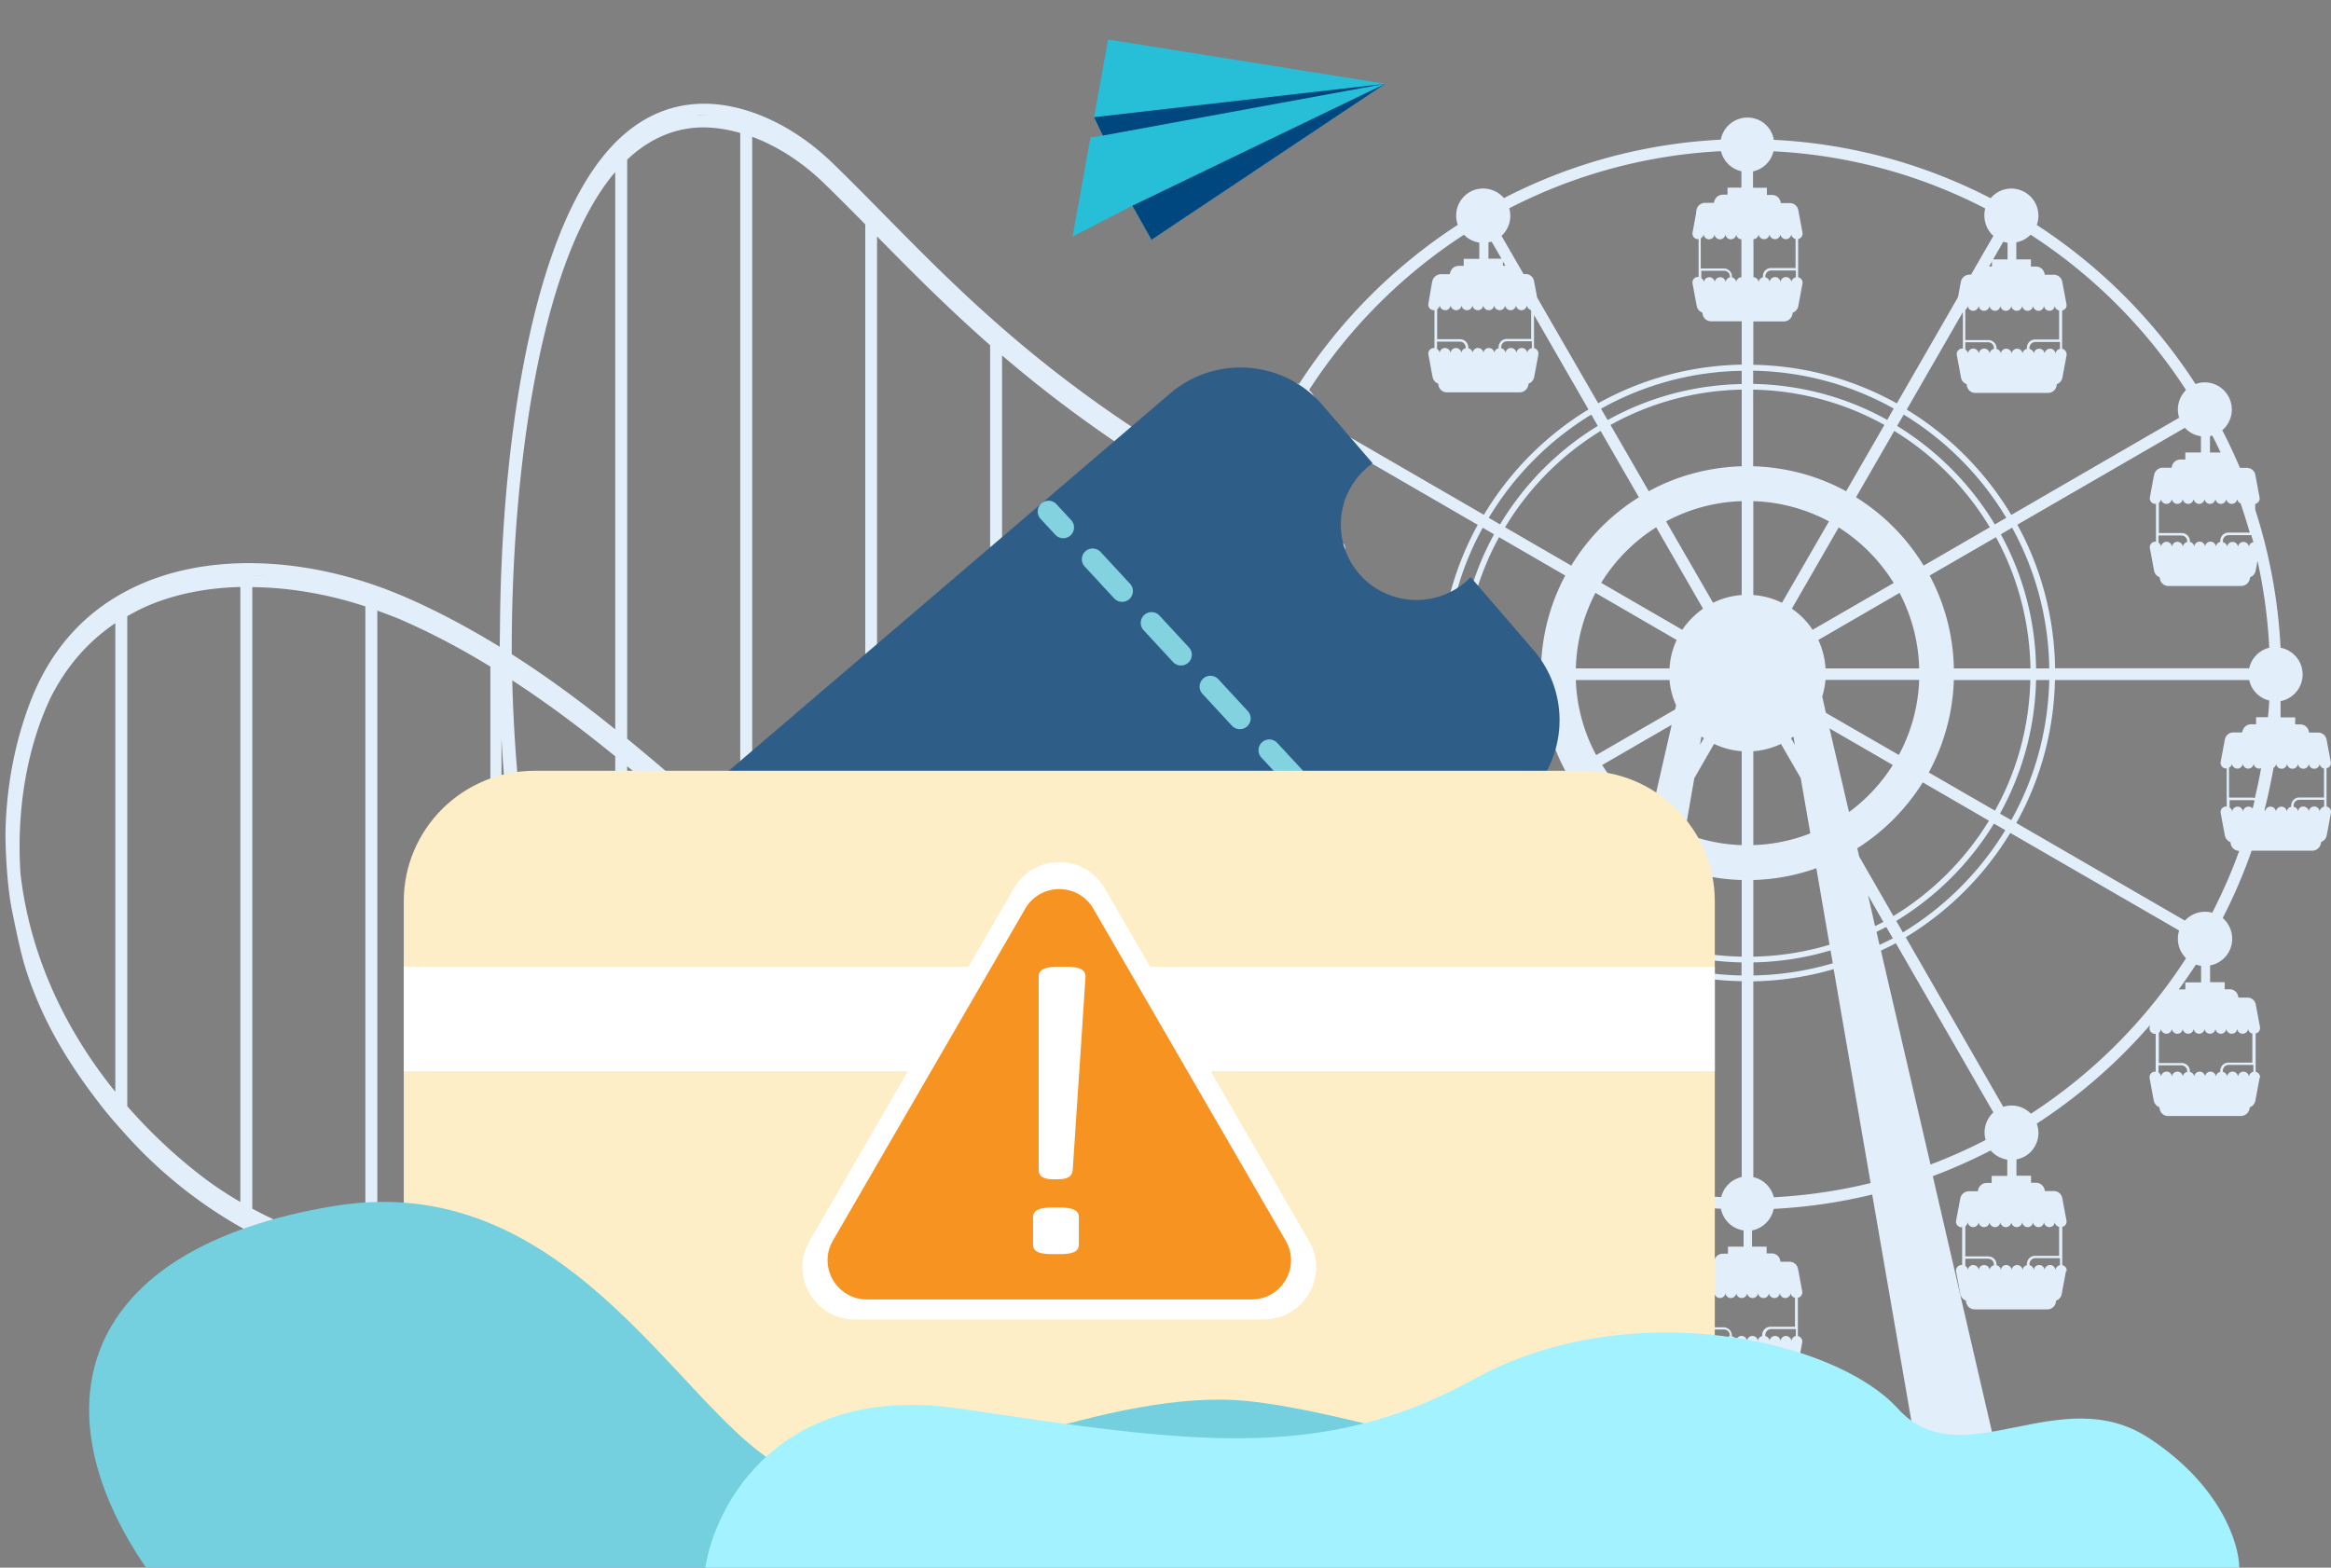 <svg width="223" height="150" viewBox="0 0 223 150" fill="none" xmlns="http://www.w3.org/2000/svg">
    <rect x="0" y="0" width="223" height="150" fill="#808080" stroke="none"/>
    <path d="M222.986 73.008c0-.013 0-.027-.013-.041h.013l-.342-1.854-.069-.344a.815.815 0 0 0-.822-.673h-.85l-.027-.11a.815.815 0 0 0-.822-.673h-.48v-.673h-1.398v-1.552a2.606 2.606 0 0 0 2.111-2.555 2.606 2.606 0 0 0-2.111-2.555 51.422 51.422 0 0 0-2.425-13.214v-.55a.53.53 0 0 0 .425-.522c0-.013 0-.027-.014-.04h.014l-.411-2.199a.823.823 0 0 0-.809-.687h-.671a50.444 50.444 0 0 0-1.686-3.598 2.603 2.603 0 0 0 .562-3.283 2.575 2.575 0 0 0-3.124-1.14 51.464 51.464 0 0 0-15.184-15.22 2.597 2.597 0 0 0-1.137-3.132 2.574 2.574 0 0 0-3.275.577 50.555 50.555 0 0 0-20.747-5.59 2.53 2.53 0 0 0-2.521-2.13 2.591 2.591 0 0 0-2.549 2.115 50.615 50.615 0 0 0-20.747 5.591c-.795-.934-2.179-1.209-3.275-.577a2.592 2.592 0 0 0-1.137 3.132 51.464 51.464 0 0 0-15.184 15.22c-1.164-.412-2.494.041-3.124 1.14a2.62 2.62 0 0 0 .562 3.283 54.344 54.344 0 0 0-1.686 3.612h-.657a.85.85 0 0 0-.823.687l-.411 2.198h.014c0 .014-.014.028-.014.041 0 .303.247.536.535.536.013 0 .041-.014.055-.014v.041a51.007 51.007 0 0 0-2.59 13.71 2.619 2.619 0 0 0-2.111 2.554c0 1.264.905 2.322 2.111 2.555.027.495.068.99.109 1.47v.082h-1.493V69.3h-.48a.85.85 0 0 0-.822.672l-.028.11h-.822a.85.85 0 0 0-.822.674l-.069.343-.342 1.868h.014c-.014.014-.014.028-.014.041 0 .302.247.536.534.536.014 0 .041-.014.055-.014v3.654c-.014 0-.041-.014-.055-.014a.548.548 0 0 0-.534.55c0 .014.014.027.014.041h-.014l.342 1.854.069.344c.055.288.26.535.534.632l.028.165a.81.81 0 0 0 .808.673h5.797a50.608 50.608 0 0 0 2.768 6.442 2.603 2.603 0 0 0-.562 3.283 2.57 2.57 0 0 0 1.864 1.264v1.593h-1.494v.673h-.48a.848.848 0 0 0-.822.687l-.027.11h-.822a.851.851 0 0 0-.823.673l-.411 2.198h.014c0 .013-.014.027-.014.04 0 .303.247.537.535.537.013 0 .041-.014.055-.014v3.64c-.014 0-.042-.014-.055-.014a.536.536 0 0 0-.535.536c0 .014.014.027.014.041h-.014l.411 2.198a.863.863 0 0 0 .535.632l.027.165a.815.815 0 0 0 .822.673h6.962a.85.85 0 0 0 .822-.673l.027-.165a.817.817 0 0 0 .535-.632l.411-2.198h-.014c0-.014.014-.027.014-.041a.544.544 0 0 0-.425-.522v-3.668a.53.53 0 0 0 .425-.522c0-.013-.014-.027-.014-.04h.014l-.055-.276a51.577 51.577 0 0 0 10.839 9.437c-.411 1.168.041 2.5 1.138 3.132.287.165.603.275.918.316v1.539h-1.494v.673h-.479a.85.85 0 0 0-.823.686l-.027.11h-.85a.85.85 0 0 0-.822.673l-.068.344-.343 1.854h.014c0 .014-.014.028-.014.041 0 .303.247.536.534.536.014 0 .042-.014.055-.014v3.64c-.013 0-.041-.013-.055-.013a.535.535 0 0 0-.534.535c0 .014.014.028.014.042h-.014l.343 1.854.068.343a.838.838 0 0 0 .535.632l.027.165a.827.827 0 0 0 .822.673h6.948a.85.85 0 0 0 .822-.673l.027-.165a.816.816 0 0 0 .535-.632l.068-.343.343-1.854h-.014c0-.014.014-.028.014-.042a.544.544 0 0 0-.425-.522v-3.667a.53.53 0 0 0 .425-.522c0-.014-.014-.028-.014-.041h.014l-.343-1.855-.068-.343a.812.812 0 0 0-.809-.673h-.849l-.014-.055a.824.824 0 0 0-.808-.687h-.48v-.673h-1.398v-1.566a2.57 2.57 0 0 0 1.494-.865 49.965 49.965 0 0 0 6.139 2.678L142.658 145h7.221l.178-1.003h.028l.246-1.634 4.865-28.077a50.972 50.972 0 0 0 9.442 1.373 2.595 2.595 0 0 0 2.165 2.075v1.552h-1.494v.673h-.493a.847.847 0 0 0-.822.687l-.028.109h-.849a.85.85 0 0 0-.823.687l-.411 2.198h.014c0 .014-.014.028-.014.041 0 .303.247.536.548.536.014 0 .042-.014.055-.014v3.64c-.013 0-.041-.013-.055-.013a.548.548 0 0 0-.548.535c0 .014.014.028.014.042h-.014l.411 2.197a.861.861 0 0 0 .535.632l.027.165a.838.838 0 0 0 .822.687h6.962c.397 0 .74-.289.808-.687l.028-.165a.815.815 0 0 0 .534-.632l.069-.343.342-1.854h-.014c0-.014.014-.028.014-.042a.53.53 0 0 0-.425-.522v-3.667a.53.53 0 0 0 .425-.522c0-.014 0-.028-.014-.041h.014l-.342-1.855-.069-.343a.827.827 0 0 0-.822-.687h-.85l-.027-.11a.827.827 0 0 0-.822-.687h-.48v-.645h-1.398v-1.552a2.624 2.624 0 0 0 2.069-2.061 50.824 50.824 0 0 0 9.428-1.374l5.139 29.698H192.181l-7.276-31.456a52.352 52.352 0 0 0 5.536-2.459c.411.481.987.783 1.59.88v1.552h-1.494v.673h-.48a.848.848 0 0 0-.822.687l-.027.11h-.85a.85.85 0 0 0-.822.673l-.411 2.197h.013c0 .014-.013.028-.013.042 0 .302.246.535.534.535.014 0 .041-.013.055-.013v3.64c-.014 0-.041-.014-.055-.014a.536.536 0 0 0-.534.536c0 .013 0 .027.013.041h-.013l.411 2.198c.055.288.26.522.534.632l.028.164a.827.827 0 0 0 .822.673h6.947c.398 0 .74-.288.809-.673l.027-.164a.819.819 0 0 0 .535-.632l.411-2.198h.055c0-.014.013-.028.013-.041a.53.53 0 0 0-.424-.522v-3.668a.505.505 0 0 0 .411-.508c0-.014 0-.028-.014-.041h.014l-.411-2.198a.815.815 0 0 0-.823-.673h-.849l-.014-.11a.838.838 0 0 0-.822-.687h-.48v-.673h-1.397v-1.566c.274-.055.548-.137.808-.288a2.587 2.587 0 0 0 1.137-3.132 51.603 51.603 0 0 0 10.84-9.437l-.055.275h.014c0 .013-.014.027-.014.04 0 .303.247.537.534.537.014 0 .041-.014.055-.014v3.64c-.014 0-.041-.014-.055-.014a.536.536 0 0 0-.534.536c0 .014.014.027.014.041h-.014l.342 1.855.069.343c.055.288.26.536.534.632l.028.165a.81.81 0 0 0 .808.673h6.962a.85.85 0 0 0 .822-.673l.027-.165a.817.817 0 0 0 .535-.632l.411-2.198h.027c0-.014.014-.027.014-.041a.544.544 0 0 0-.425-.522v-3.668a.53.53 0 0 0 .425-.522c0-.013-.014-.027-.014-.04h.014l-.411-2.199a.811.811 0 0 0-.809-.673h-.849l-.028-.11a.822.822 0 0 0-.808-.686h-.48v-.673h-1.398v-1.608a2.594 2.594 0 0 0 1.768-1.25 2.623 2.623 0 0 0-.562-3.283 50.601 50.601 0 0 0 2.768-6.442h5.797a.85.85 0 0 0 .822-.673l.027-.165a.815.815 0 0 0 .535-.632l.068-.343.343-1.854h-.014c0-.014.014-.028.014-.042a.53.53 0 0 0-.425-.522v-3.667a.493.493 0 0 0 .411-.495zm-85.275 43.943c.041.261.246.467.52.467s.48-.206.521-.467c.041.261.26.467.521.467a.522.522 0 0 0 .521-.467c.041.261.246.467.52.467a.522.522 0 0 0 .521-.467.532.532 0 0 0 .521.467.52.52 0 0 0 .52-.467c.042.261.247.467.521.467a.522.522 0 0 0 .521-.467.532.532 0 0 0 .521.467.52.52 0 0 0 .52-.467.532.532 0 0 0 .521.467.522.522 0 0 0 .521-.467c.041.261.246.467.521.467a.52.52 0 0 0 .52-.467.51.51 0 0 0 .411.439v2.789c-.027 0-.068-.014-.096-.014h-2.274a.781.781 0 0 0-.781.783v.11a.51.51 0 0 0-.412.439c-.041-.261-.246-.467-.52-.467a.522.522 0 0 0-.521.467.532.532 0 0 0-.521-.467.52.52 0 0 0-.52.467.541.541 0 0 0-.412-.453v-.069a.782.782 0 0 0-.781-.783h-2.192v-2.871a.472.472 0 0 0 .288-.37zm8.4 4.56a.532.532 0 0 0-.521-.467.522.522 0 0 0-.521.467c-.041-.261-.246-.467-.52-.467a.522.522 0 0 0-.521.467.512.512 0 0 0-.411-.44v-.109c0-.303.246-.564.562-.564h2.274c.028 0 .069.014.096.014v.646c-.246.055-.411.233-.438.453zm-8.647-1.071h2.192c.316 0 .562.247.562.563v.068a.512.512 0 0 0-.411.44.542.542 0 0 0-.52-.467c-.275 0-.48.206-.521.467a.543.543 0 0 0-.521-.467.522.522 0 0 0-.521.467.508.508 0 0 0-.246-.371v-.7h-.014zm25.516 3.296c.041.261.246.467.52.467a.522.522 0 0 0 .521-.467.532.532 0 0 0 .521.467.52.52 0 0 0 .52-.467c.042.261.247.467.521.467a.522.522 0 0 0 .521-.467.532.532 0 0 0 .521.467.52.52 0 0 0 .52-.467.532.532 0 0 0 .521.467.522.522 0 0 0 .521-.467c.041.261.246.467.521.467a.52.52 0 0 0 .52-.467.532.532 0 0 0 .521.467.522.522 0 0 0 .521-.467c.041.261.246.467.52.467a.522.522 0 0 0 .521-.467.51.51 0 0 0 .411.44v2.788c-.027 0-.068-.013-.096-.013h-2.261a.782.782 0 0 0-.781.783v.109a.525.525 0 0 0-.411.454.532.532 0 0 0-.521-.467.52.52 0 0 0-.52.467.532.532 0 0 0-.521-.467.522.522 0 0 0-.521.467.51.51 0 0 0-.411-.44v-.069a.782.782 0 0 0-.781-.783h-2.193v-2.87a.586.586 0 0 0 .275-.399zm8.4 4.561a.543.543 0 0 0-.521-.467c-.26 0-.48.206-.521.467-.041-.261-.246-.467-.521-.467a.52.52 0 0 0-.52.467.543.543 0 0 0-.411-.454v-.109c0-.316.26-.564.561-.564h2.262c.027 0 .068.014.095.014v.646a.568.568 0 0 0-.424.467zm-8.647-1.085h2.192c.316 0 .562.247.562.563v.068a.527.527 0 0 0-.411.454.532.532 0 0 0-.521-.467.52.52 0 0 0-.52.467.532.532 0 0 0-.521-.467.522.522 0 0 0-.521.467.506.506 0 0 0-.246-.371v-.714h-.014zm25.515-10.261c.042.261.247.467.521.467a.523.523 0 0 0 .521-.481.534.534 0 0 0 .521.481.52.52 0 0 0 .52-.467.543.543 0 0 0 .521.467.522.522 0 0 0 .521-.467c.041.261.246.467.52.467a.52.52 0 0 0 .521-.467.532.532 0 0 0 .521.467.522.522 0 0 0 .521-.467c.041.261.246.467.52.467a.522.522 0 0 0 .521-.467.532.532 0 0 0 .521.467.522.522 0 0 0 .521-.467c.041.261.26.467.52.467.274 0 .48-.206.521-.467a.51.51 0 0 0 .411.439v2.789c-.027 0-.068-.014-.096-.014h-2.206a.781.781 0 0 0-.781.783v.11a.524.524 0 0 0-.411.453.532.532 0 0 0-.521-.467.522.522 0 0 0-.521.467.542.542 0 0 0-.52-.467.522.522 0 0 0-.521.467.512.512 0 0 0-.411-.44v-.068a.782.782 0 0 0-.781-.783h-2.207v-2.871a.688.688 0 0 0 .233-.398zm8.401 4.56c-.042-.261-.247-.467-.521-.467a.522.522 0 0 0-.521.467.532.532 0 0 0-.521-.467.52.52 0 0 0-.52.467.542.542 0 0 0-.411-.453v-.11c0-.302.26-.563.561-.563h2.261c.028 0 .069.013.096.013v.646c-.233.069-.397.247-.424.467zm-8.661-1.071h2.206c.315 0 .562.247.562.563v.068a.525.525 0 0 0-.411.44.532.532 0 0 0-.521-.467.522.522 0 0 0-.52.481.535.535 0 0 0-.521-.481.522.522 0 0 0-.521.467.535.535 0 0 0-.247-.385v-.686h-.027zm21.035-32.35-16.129-9.34c2.275-4.066 3.59-8.736 3.7-13.681h18.581c.206.975.96 1.73 1.919 1.964a32.847 32.847 0 0 1-.123 1.593h-1.138V69.3h-.479a.851.851 0 0 0-.823.672l-.027.11h-.85a.823.823 0 0 0-.808.674l-.411 2.197h.013c0 .014-.013.028-.013.041 0 .303.246.536.534.536.014 0 .041-.014.055-.014v3.668c-.014 0-.041-.014-.055-.014a.536.536 0 0 0-.534.536c0 .014.013.028.013.041h-.013l.411 2.198a.86.86 0 0 0 .534.632l.028.165a.823.823 0 0 0 .808.673c-.726 2.046-1.603 4.01-2.576 5.92a2.602 2.602 0 0 0-2.617.756zm-83.686 0a2.6 2.6 0 0 0-2.631-.741 50.606 50.606 0 0 1-2.577-5.92c.398 0 .74-.289.809-.674l.027-.178a.817.817 0 0 0 .535-.632l.411-2.198h-.014c0-.013.014-.027.014-.041a.544.544 0 0 0-.425-.522v-3.668a.53.53 0 0 0 .425-.522c0-.013 0-.027-.014-.04h.014l-.411-2.198a.815.815 0 0 0-.823-.674h-.849l-.028-.11a.815.815 0 0 0-.822-.673h-.452v-.673h-1.151a29.984 29.984 0 0 1-.123-1.58 2.629 2.629 0 0 0 1.932-1.977h18.581c.11 4.959 1.426 9.615 3.7 13.681l-16.128 9.34zm-2.316-46.332v1.539h-1.11c.26-.55.52-1.085.795-1.621.109.041.205.069.315.082zm-3.097 6.429a.533.533 0 0 0 .329-.426c.041.261.26.467.52.467a.522.522 0 0 0 .521-.467c.041.261.26.467.521.467a.522.522 0 0 0 .521-.467c.041.261.246.467.52.467a.522.522 0 0 0 .521-.467.532.532 0 0 0 .521.467.52.52 0 0 0 .52-.467c.042.261.247.467.521.467a.523.523 0 0 0 .521-.48c.027.26.247.48.521.48a.52.52 0 0 0 .52-.467.532.532 0 0 0 .521.467.522.522 0 0 0 .521-.467.54.54 0 0 0 .411.453v2.789c-.028 0-.069-.014-.096-.014h-2.275a.782.782 0 0 0-.781.783v.11a.51.51 0 0 0-.411.453.532.532 0 0 0-.521-.467c-.274 0-.479.206-.52.467.027-.288-.192-.494-.466-.494a.522.522 0 0 0-.521.467.51.51 0 0 0-.411-.44V51.8a.781.781 0 0 0-.781-.782h-2.124c.26-.962.562-1.91.877-2.83zm7.687 4.12c-.041-.26-.246-.466-.52-.466a.522.522 0 0 0-.521.467.532.532 0 0 0-.521-.467.522.522 0 0 0-.521.467.524.524 0 0 0-.411-.454v-.11c0-.315.247-.563.562-.563h2.275c.027 0 .068.014.096.014v.646c-.247.068-.411.247-.439.467zm-8.633-1.07h2.179c.315 0 .562.246.562.562v.07a.51.51 0 0 0-.411.439.532.532 0 0 0-.521-.467.522.522 0 0 0-.521.467.545.545 0 0 0-.534-.467.522.522 0 0 0-.521.467.532.532 0 0 0-.246-.385v-.618c0-.027.013-.041.013-.069zm-.425 3.392a.817.817 0 0 0 .535.632l.027.165a.815.815 0 0 0 .822.673h6.948a.85.85 0 0 0 .822-.673l.028-.165a.816.816 0 0 0 .534-.632l.411-2.198h-.014c0-.013.014-.027.014-.04a.53.53 0 0 0-.425-.523V48.2a.53.53 0 0 0 .425-.521c0-.014 0-.028-.014-.042h.014l-.411-2.197a.837.837 0 0 0-.822-.687h-.85l-.027-.11a.815.815 0 0 0-.822-.673h-.48v-.673h-1.37V41.73a2.601 2.601 0 0 0 1.439-.797l16.032 9.286a29.283 29.283 0 0 0-3.617 13.736h-18.568a2.572 2.572 0 0 0-1.932-1.964 50.155 50.155 0 0 1 1.123-8.31l.178.947zm18.911-21.937h2.192c.316 0 .562.248.562.563v.07a.51.51 0 0 0-.411.439.542.542 0 0 0-.52-.467c-.275 0-.48.206-.521.467a.543.543 0 0 0-.521-.467.522.522 0 0 0-.521.467.507.507 0 0 0-.246-.371v-.7h-.014zm9.058.632a.51.51 0 0 0-.411.44.532.532 0 0 0-.521-.467.522.522 0 0 0-.521.467c-.041-.261-.246-.467-.52-.467a.522.522 0 0 0-.521.467.51.51 0 0 0-.411-.44v-.11c0-.316.246-.563.562-.563h2.274c.028 0 .069.014.096.014v.66h-.027zm0-.879c-.028 0-.069-.014-.096-.014h-2.275a.782.782 0 0 0-.781.783v.11a.51.51 0 0 0-.411.44.532.532 0 0 0-.521-.467.52.52 0 0 0-.52.467c-.042-.261-.247-.467-.521-.467a.522.522 0 0 0-.521.467.54.54 0 0 0-.411-.454v-.068a.781.781 0 0 0-.781-.783h-2.193v-2.871a.535.535 0 0 0 .247-.371.532.532 0 0 0 .521.467c.274 0 .479-.206.52-.467a.544.544 0 0 0 .521.467.522.522 0 0 0 .521-.467.532.532 0 0 0 .521.467.52.52 0 0 0 .52-.467.532.532 0 0 0 .521.467.522.522 0 0 0 .521-.467.532.532 0 0 0 .521.467.52.52 0 0 0 .52-.467.532.532 0 0 0 .521.467.522.522 0 0 0 .521-.467c.041.261.246.467.52.467a.52.52 0 0 0 .521-.467.532.532 0 0 0 .521.467.522.522 0 0 0 .521-.467.526.526 0 0 0 .342.426l.069.123v2.68h.041zm-4.125-9.258c.096-.014.206-.041.302-.069l.945 1.635h-1.247v-1.566zm1.384 1.91v-.083l.233.412h-.233v-.33zm3.275 3.378-.233-1.236-.068-.343a.811.811 0 0 0-.809-.674h-.192l-2.11-3.653a2.598 2.598 0 0 0 .74-2.638 49.7 49.7 0 0 1 20.254-5.467c.233.962 1 1.717 1.959 1.923v1.566h-1.329V18.627h-.452a.85.85 0 0 0-.822.672l-.028.11h-.849a.851.851 0 0 0-.823.673l-.041.371-.342 1.855h.013c0 .013-.013.027-.013.04 0 .303.246.537.534.537.014 0 .041-.014.055-.014v3.64c-.014 0-.041-.014-.055-.014a.536.536 0 0 0-.534.536c0 .014 0 .027.013.041h-.013l.342 1.855.069.343c.055.302.26.536.534.632l.028.165a.815.815 0 0 0 .822.673h2.919v4.148a29.224 29.224 0 0 0-13.731 3.695l-5.838-10.11zm43.508-2.98h-.274l.274-.481V25.494zm-2.316 3.777c.042.261.247.467.521.467a.523.523 0 0 0 .521-.48.523.523 0 0 0 1.041.013.543.543 0 0 0 .521.467.522.522 0 0 0 .521-.467c.041.261.246.467.52.467a.52.52 0 0 0 .521-.467.532.532 0 0 0 .521.467.522.522 0 0 0 .521-.467c.041.261.246.467.52.467a.522.522 0 0 0 .521-.467.532.532 0 0 0 .521.467.522.522 0 0 0 .521-.467c.041.261.26.467.52.467.274 0 .48-.206.521-.467a.51.51 0 0 0 .411.44V32.5c-.027 0-.068-.014-.096-.014h-2.206a.781.781 0 0 0-.781.783v.11a.525.525 0 0 0-.411.453.532.532 0 0 0-.521-.467.522.522 0 0 0-.521.467.542.542 0 0 0-.52-.467.522.522 0 0 0-.521.467.51.51 0 0 0-.411-.44v-.068a.782.782 0 0 0-.781-.783h-2.207v-2.884a.613.613 0 0 0 .233-.385zm8.401 4.56c-.042-.26-.247-.467-.521-.467a.522.522 0 0 0-.521.467.532.532 0 0 0-.521-.467.52.52 0 0 0-.52.467.51.51 0 0 0-.411-.44v-.109c0-.302.26-.563.561-.563h2.261c.028 0 .069.014.096.014v.645c-.233.055-.397.22-.424.453zm-8.661-1.085h2.206c.315 0 .562.248.562.563v.07a.525.525 0 0 0-.411.439.532.532 0 0 0-.521-.467.522.522 0 0 0-.52.48.534.534 0 0 0-.521-.48.522.522 0 0 0-.521.467.533.533 0 0 0-.247-.385v-.687h-.027zm2.686-7.926.973-1.69c.137.042.274.07.411.097v1.593h-1.384zm.027-2.252-2.137 3.709h-.151a.85.85 0 0 0-.822.673l-.274 1.483-5.852 10.165a29.225 29.225 0 0 0-13.73-3.695v-4.149h2.918c.398 0 .74-.288.823-.673l.027-.164a.814.814 0 0 0 .534-.632l.412-2.198h-.014c0-.014.014-.028.014-.041a.544.544 0 0 0-.425-.522V22.87a.53.53 0 0 0 .425-.522c0-.014 0-.028-.014-.041h.014l-.412-2.198a.814.814 0 0 0-.822-.673h-.849l-.028-.11a.815.815 0 0 0-.822-.673h-.48v-.687h-1.329v-1.566a2.575 2.575 0 0 0 1.96-1.923 49.424 49.424 0 0 1 20.253 5.467c-.233.934.041 1.964.781 2.624zm24.447 29.752a.532.532 0 0 0-.521-.467.52.52 0 0 0-.52.467c-.042-.26-.247-.467-.521-.467a.522.522 0 0 0-.521.467.51.51 0 0 0-.411-.44v-.109c0-.316.247-.563.562-.563h2.165c.055.22.137.44.192.673a.482.482 0 0 0-.425.44zm-8.414-4.574a.532.532 0 0 0 .521.467c.274 0 .48-.206.521-.467.041.261.246.467.52.467a.522.522 0 0 0 .521-.467.532.532 0 0 0 .521.467.522.522 0 0 0 .521-.467c.041.261.26.467.52.467a.522.522 0 0 0 .521-.467.532.532 0 0 0 .521.467.52.52 0 0 0 .52-.467c.042.261.247.467.521.467a.522.522 0 0 0 .521-.467.532.532 0 0 0 .521.467.52.52 0 0 0 .52-.467.533.533 0 0 0 .329.426c.315.92.603 1.855.877 2.788h-2.042a.782.782 0 0 0-.781.784v.11a.51.51 0 0 0-.411.439.542.542 0 0 0-.52-.467.52.52 0 0 0-.521.467.532.532 0 0 0-.521-.467.522.522 0 0 0-.521.467.51.51 0 0 0-.411-.44v-.068a.782.782 0 0 0-.781-.783h-2.192v-2.871a.589.589 0 0 0 .205-.385zm-.246 3.49h2.192c.315 0 .562.246.562.562v.07a.51.51 0 0 0-.411.439.543.543 0 0 0-.521-.467.522.522 0 0 0-.521.467c-.041-.261-.246-.467-.52-.467a.522.522 0 0 0-.521.467.537.537 0 0 0-.247-.385v-.687h-.013zm4.933-7.94V41.73c.068-.014.15-.028.219-.055.274.535.548 1.071.795 1.62h-1.014zm-2.398-2.363c.411.453.959.728 1.534.81v1.553h-1.493v.673h-.48a.823.823 0 0 0-.808.673l-.028.11h-.849a.85.85 0 0 0-.823.687l-.068.343-.343 1.854h.014c0 .014-.014.028-.014.042 0 .302.247.535.535.535.013 0 .041-.014.055-.014v3.64c-.014 0-.042-.013-.055-.013a.536.536 0 0 0-.535.536c0 .013 0 .027.014.04h-.014l.343 1.855.068.344a.817.817 0 0 0 .535.632l.027.164a.811.811 0 0 0 .809.673h6.961a.85.85 0 0 0 .822-.673l.028-.165a.816.816 0 0 0 .534-.631l.178-.934a50.156 50.156 0 0 1 1.124 8.31 2.596 2.596 0 0 0-1.919 1.964h-18.568c-.082-4.972-1.37-9.656-3.617-13.736l16.033-9.272zm4.494 32.143a.532.532 0 0 0 .521.467.522.522 0 0 0 .521-.467c.041.26.246.467.52.467a.52.52 0 0 0 .521-.467.532.532 0 0 0 .521.467.44.44 0 0 0 .192-.041 48.24 48.24 0 0 1-.603 2.87.801.801 0 0 0-.261-.054h-2.206v-2.871c.165-.069.247-.206.274-.371zm-.246 3.489h2.206c.082 0 .151.014.219.041-.068.247-.123.508-.192.756a.517.517 0 0 0-.397-.179.522.522 0 0 0-.521.467c-.041-.26-.246-.467-.521-.467a.52.52 0 0 0-.52.467.537.537 0 0 0-.247-.385v-.7h-.027zm-17.225-12.61h-1.261a27.431 27.431 0 0 0-3.371-12.83l1.082-.631a28.702 28.702 0 0 1 3.55 13.461zm-33.272 6.511c.082.055.151.124.233.165l-.37.645.137-.81zm8.797 0 .138.81-.37-.645c.082-.041.164-.11.232-.165zm-3.836-13.53v-8.984c2.603.083 5.07.77 7.235 1.937l-4.495 7.789a7.381 7.381 0 0 0-2.74-.742zm-1.11 0a7.314 7.314 0 0 0-2.741.742l-4.495-7.789a16.313 16.313 0 0 1 7.236-1.937v8.984zm-3.7 1.305a7.934 7.934 0 0 0-1.987 2.019l-7.756-4.492a16.5 16.5 0 0 1 5.262-5.316l4.481 7.789zm-2.522 2.994a7.314 7.314 0 0 0-.685 2.72h-8.962c.069-2.596.74-5.055 1.878-7.225l7.769 4.505zm-.685 3.833c.069.851.288 1.662.63 2.417l-.095.399-7.551 4.368a16.314 16.314 0 0 1-1.946-7.184h8.962zm.206 4.285-1.987 8.695a16.68 16.68 0 0 1-4.659-4.849l6.646-3.846zm2.165 5.11 1.891-3.283a7.465 7.465 0 0 0 2.645.7v8.984a16.362 16.362 0 0 1-5.454-1.126l.918-5.275zm5.646-2.582a7.388 7.388 0 0 0 2.644-.7l1.891 3.269.918 5.288a16.361 16.361 0 0 1-5.453 1.126v-8.983zm7.29-2.184 6.057 3.503a16.628 16.628 0 0 1-4.194 4.505l-1.863-8.008zm-.343-1.484-.356-1.566c.164-.508.26-1.044.315-1.593h8.962a16.365 16.365 0 0 1-1.946 7.184l-6.975-4.025zm-.041-4.258a7.43 7.43 0 0 0-.685-2.72l7.77-4.505a16.494 16.494 0 0 1 1.877 7.225h-8.962zm-1.233-3.695a7.33 7.33 0 0 0-1.987-2.02l4.481-7.774a16.648 16.648 0 0 1 5.262 5.316l-7.756 4.478zm4.152-12.679 3.659-6.346a27.318 27.318 0 0 1 9.14 9.217l-6.331 3.668a19.774 19.774 0 0 0-6.468-6.539zm-.946-.577c-2.658-1.456-5.687-2.294-8.893-2.39V37.28c4.536.096 8.811 1.291 12.552 3.38l-3.659 6.346zm-9.989-2.39c-3.207.096-6.235.934-8.894 2.39l-3.659-6.346a26.918 26.918 0 0 1 12.553-3.379v7.335zm-9.839 2.967a19.777 19.777 0 0 0-6.468 6.539l-6.331-3.668a27.318 27.318 0 0 1 9.14-9.217l3.659 6.346zm-7.044 7.487a19.694 19.694 0 0 0-2.316 8.887h-7.317c.068-4.547 1.247-8.819 3.302-12.555l6.331 3.668zm-2.302 10c.11 3.186.946 6.195 2.398 8.846l-6.331 3.667a27.02 27.02 0 0 1-3.385-12.5h7.318v-.013zm2.974 9.794a19.956 19.956 0 0 0 6.468 6.428l-3.659 6.346a27.27 27.27 0 0 1-9.14-9.12l6.331-3.654zm6.152 9.175-1.096 4.822c-.438-.206-.877-.412-1.302-.646l2.398-4.175zm4.029-.961a19.476 19.476 0 0 0 6.03 1.126v7.335a27.319 27.319 0 0 1-7.304-1.14l1.274-7.321zm7.14 1.126a19.552 19.552 0 0 0 6.029-1.126l1.261 7.321a27.14 27.14 0 0 1-7.29 1.14v-7.335zm10.976 1.456 1.466 2.555c-.26.138-.521.261-.795.399l-.671-2.954zm-.85-3.709-.178-.782a20.063 20.063 0 0 0 6.263-6.305l6.331 3.667a27.407 27.407 0 0 1-9.141 9.121l-3.275-5.7zm6.66-8.035a19.83 19.83 0 0 0 2.398-8.846h7.318c-.11 4.533-1.316 8.79-3.385 12.5l-6.331-3.654zm2.398-9.959a19.635 19.635 0 0 0-2.316-8.887l6.345-3.668c2.042 3.736 3.22 8.022 3.302 12.555h-7.331zm3.919-13.777a28.034 28.034 0 0 0-9.345-9.424l.63-1.085a29.132 29.132 0 0 1 9.812 9.877l-1.097.632zm-10.291-10c-3.809-2.13-8.181-3.352-12.826-3.448v-1.264c4.865.096 9.455 1.387 13.443 3.626l-.617 1.086zm-9.167-13.201a.532.532 0 0 0-.521-.467.522.522 0 0 0-.521.467c-.041-.261-.246-.467-.521-.467a.52.52 0 0 0-.52.467.51.51 0 0 0-.411-.44v-.096c0-.316.26-.563.561-.563h2.262c.027 0 .068.014.095.014v.645a.508.508 0 0 0-.424.44zm.315-1.332h-2.261a.781.781 0 0 0-.781.783v.11a.524.524 0 0 0-.411.453c-.042-.261-.233-.454-.494-.467v-3.64a.517.517 0 0 0 .494-.467c.041.26.246.467.52.467a.522.522 0 0 0 .521-.467.532.532 0 0 0 .521.467.52.52 0 0 0 .52-.467.544.544 0 0 0 .521.467.522.522 0 0 0 .521-.467.54.54 0 0 0 .411.453v2.788c-.027 0-.055-.013-.082-.013zm-8.715-3.215c.041.261.246.467.52.467a.522.522 0 0 0 .521-.467.532.532 0 0 0 .521.467.52.52 0 0 0 .52-.467c.042.261.247.467.521.467a.522.522 0 0 0 .521-.467.516.516 0 0 0 .493.467v3.627a.516.516 0 0 0-.493.467.542.542 0 0 0-.411-.454v-.068a.782.782 0 0 0-.781-.783h-2.207v-2.885a.534.534 0 0 0 .275-.37zm-.247 3.476h2.206c.315 0 .562.247.562.563v.069a.525.525 0 0 0-.411.453.532.532 0 0 0-.521-.467.522.522 0 0 0-.521.467c-.041-.261-.246-.467-.52-.467a.522.522 0 0 0-.521.467.534.534 0 0 0-.247-.385v-.7h-.027zm3.892 9.574v1.264c-4.646.096-9.003 1.318-12.827 3.447l-.63-1.085a28.446 28.446 0 0 1 13.457-3.626zm-13.772 5.274a27.792 27.792 0 0 0-9.346 9.424l-1.082-.632a29.12 29.12 0 0 1 9.811-9.877l.617 1.085zm-9.921 10.371a27.408 27.408 0 0 0-3.371 12.83H138.3c.082-4.876 1.343-9.45 3.549-13.462l1.083.632zm-24.721 22.432a.522.522 0 0 0 .521-.467c.041.26.246.467.52.467a.522.522 0 0 0 .521-.467c.041.26.247.467.521.467a.52.52 0 0 0 .52-.467c.028.22.192.398.412.453v2.788c-.028 0-.069-.013-.096-.013h-2.248a.881.881 0 0 0-.274.055 49.708 49.708 0 0 1-.603-2.844c.069.014.137.028.206.028zm2.631 4.08a.532.532 0 0 0-.521-.468.522.522 0 0 0-.521.467c-.041-.26-.246-.467-.52-.467a.529.529 0 0 0-.398.193l-.205-.783a.638.638 0 0 1 .233-.055h2.261c.027 0 .068.013.096.013v.66a.509.509 0 0 0-.425.44zm17.472-12.57h1.26a27.643 27.643 0 0 0 3.454 12.79l-1.083.631c-2.234-3.997-3.522-8.558-3.631-13.42zm5.289 13.737a27.958 27.958 0 0 0 9.346 9.313l-.631 1.085a29.058 29.058 0 0 1-9.798-9.78l1.083-.618zm10.291 9.89c.466.261.973.48 1.453.714l-.288 1.25c-.603-.288-1.206-.563-1.795-.893l.63-1.07zm5.331 2.24c2.343.713 4.823 1.098 7.386 1.153v1.25a28.926 28.926 0 0 1-7.605-1.168l.219-1.236zm8.51 1.153c2.562-.055 5.042-.44 7.386-1.154l.219 1.236a28.835 28.835 0 0 1-7.592 1.168v-1.25h-.013zm11.784-2.926a19.1 19.1 0 0 0 .932-.467l.631 1.085c-.412.234-.85.426-1.275.632l-.288-1.25zm1.891-1.044a27.949 27.949 0 0 0 9.346-9.313l1.083.632a29.182 29.182 0 0 1-9.798 9.78l-.631-1.099zm9.922-10.26a27.655 27.655 0 0 0 3.453-12.79h1.261c-.11 4.863-1.398 9.424-3.632 13.407l-1.082-.618zm30.585-.22c-.041-.262-.246-.468-.52-.468a.522.522 0 0 0-.521.467.532.532 0 0 0-.521-.467c-.274 0-.479.206-.52.467a.51.51 0 0 0-.412-.44v-.11c0-.315.247-.562.562-.562h2.261c.028 0 .069.013.096.013v.646a.54.54 0 0 0-.425.453zm.316-1.333h-2.261a.782.782 0 0 0-.782.783v.11a.512.512 0 0 0-.411.453c-.041-.26-.246-.467-.52-.467a.522.522 0 0 0-.521.467.532.532 0 0 0-.521-.467.522.522 0 0 0-.521.467.67.67 0 0 0-.054-.178c.342-1.32.616-2.652.863-3.998a.537.537 0 0 0 .247-.384c.041.26.246.467.52.467a.522.522 0 0 0 .521-.467c.041.26.247.467.521.467a.522.522 0 0 0 .521-.467c.041.26.246.467.52.467a.522.522 0 0 0 .521-.467c.041.26.247.467.521.467a.52.52 0 0 0 .52-.467.51.51 0 0 0 .412.44v2.788c-.028 0-.069-.014-.096-.014zM209.132 37.32a2.608 2.608 0 0 0-.658 2.651l-16.06 9.3a29.672 29.672 0 0 0-10.003-10.082l5.372-9.327v3.502c-.014 0-.042-.013-.055-.013a.536.536 0 0 0-.535.535c0 .014 0 .028.014.042h-.014l.411 2.197a.817.817 0 0 0 .535.632l.027.165a.815.815 0 0 0 .822.673h6.948c.397 0 .74-.288.808-.673l.028-.165a.816.816 0 0 0 .534-.632l.411-2.197h-.013V33.9a.53.53 0 0 0-.425-.522v-3.667c.247-.055.425-.248.425-.509 0-.013 0-.027-.014-.04h.014l-.411-2.199a.815.815 0 0 0-.823-.673h-.849l-.028-.11a.824.824 0 0 0-.822-.673h-.479v-.687h-1.398v-1.634a2.626 2.626 0 0 0 1.37-.728 50.336 50.336 0 0 1 14.868 14.862zM140.054 22.46a2.57 2.57 0 0 0 1.466.755v1.553h-1.494v.673h-.479a.848.848 0 0 0-.822.686l-.028.11h-.849a.851.851 0 0 0-.823.673l-.068.344-.315 1.854h.013c0 .014-.013.028-.013.041 0 .303.246.536.534.536.014 0 .041-.014.055-.014v3.64c-.014 0-.041-.013-.055-.013a.536.536 0 0 0-.534.535c0 .014 0 .028.013.042h-.013l.342 1.854.069.343c.055.303.26.536.534.632l.028.165a.814.814 0 0 0 .822.673h6.947c.398 0 .74-.288.823-.673l.027-.165a.817.817 0 0 0 .535-.632l.068-.343.343-1.854h-.014c0-.014.014-.028.014-.042a.544.544 0 0 0-.425-.522v-3.173l5.207 9.039a29.673 29.673 0 0 0-10.003 10.082l-16.061-9.3a2.607 2.607 0 0 0-.657-2.65 50.267 50.267 0 0 1 14.813-14.85zM112.442 73.09c.041.26.26.467.52.467a.52.52 0 0 0 .521-.467c.041.26.261.467.521.467a.522.522 0 0 0 .521-.467c.041.26.26.467.52.467a.522.522 0 0 0 .521-.467c.041.26.247.467.521.467a.522.522 0 0 0 .521-.467.533.533 0 0 0 .232.37 48.31 48.31 0 0 0 .864 4.011c-.028.056-.041.11-.055.165a.532.532 0 0 0-.521-.467.52.52 0 0 0-.52.467c-.042-.26-.247-.467-.521-.467a.522.522 0 0 0-.521.467.54.54 0 0 0-.411-.453v-.069a.781.781 0 0 0-.781-.783h-2.179v-2.87a.587.587 0 0 0 .247-.371zm-.247 3.475h2.193c.315 0 .561.247.561.563v.069a.51.51 0 0 0-.411.44c-.041-.262-.246-.468-.52-.468a.522.522 0 0 0-.521.467.532.532 0 0 0-.521-.467.522.522 0 0 0-.521.467.507.507 0 0 0-.246-.37v-.701h-.014zm13.1 17.775v-.344h-1.397V92.39c.137-.027.26-.055.383-.096.535.824 1.083 1.62 1.658 2.404a.676.676 0 0 0-.164-.028h-.48v-.33zm-6.084 4.12a.543.543 0 0 0 .521.468.522.522 0 0 0 .521-.468c.041.261.26.468.52.468a.522.522 0 0 0 .521-.468.532.532 0 0 0 .521.468.522.522 0 0 0 .521-.468c.041.261.246.468.52.468a.522.522 0 0 0 .521-.468.532.532 0 0 0 .521.468.52.52 0 0 0 .52-.468c.042.261.247.468.521.468a.522.522 0 0 0 .521-.468.532.532 0 0 0 .521.468.52.52 0 0 0 .52-.468.532.532 0 0 0 .521.468.522.522 0 0 0 .521-.468.51.51 0 0 0 .411.44v2.789c-.028 0-.069-.014-.096-.014h-2.275a.782.782 0 0 0-.781.783v.11a.524.524 0 0 0-.411.453.532.532 0 0 0-.521-.467.52.52 0 0 0-.52.467c-.042-.261-.247-.467-.521-.467a.522.522 0 0 0-.521.467.54.54 0 0 0-.411-.453v-.069a.781.781 0 0 0-.781-.783h-2.193v-2.87a.562.562 0 0 0 .288-.385zm8.4 4.547c-.041-.261-.246-.467-.52-.467a.522.522 0 0 0-.521.467.532.532 0 0 0-.521-.467.522.522 0 0 0-.521.467.507.507 0 0 0-.411-.439v-.11c0-.316.247-.563.562-.563h2.275c.027 0 .068.013.096.013v.646c-.247.055-.411.233-.439.453zm-8.646-1.071h2.192c.315 0 .562.247.562.563v.069a.508.508 0 0 0-.411.439.532.532 0 0 0-.521-.467.522.522 0 0 0-.521.467.542.542 0 0 0-.52-.467.522.522 0 0 0-.521.467.512.512 0 0 0-.247-.371v-.7h-.013zm6.248-10.234a2.608 2.608 0 0 0 .658-2.65l16.156-9.341a29.757 29.757 0 0 0 10.004 9.986l-9.346 16.222a2.57 2.57 0 0 0-2.645.673 50.945 50.945 0 0 1-14.827-14.89zm19.185 17.39a2.598 2.598 0 0 0-.74-2.637l9.332-16.195c.63.343 1.288.66 1.946.962l-4.673 20.439a49.403 49.403 0 0 1-5.865-2.569zm14.525-16.373a29.092 29.092 0 0 0 7.702 1.167v18.737a2.574 2.574 0 0 0-1.96 1.923 50.533 50.533 0 0 1-9.291-1.36l3.549-20.467zm10.771 21.84a2.595 2.595 0 0 0-1.959-1.923V93.901a29.464 29.464 0 0 0 7.687-1.167l3.536 20.467a49.996 49.996 0 0 1-9.264 1.359zm10.25-23.599c.48-.233.959-.453 1.425-.714l9.332 16.195a2.6 2.6 0 0 0-.74 2.638 49.344 49.344 0 0 1-5.275 2.349l-4.742-20.468zm14.348 15.605a2.59 2.59 0 0 0-2.645-.659l-9.332-16.223a29.641 29.641 0 0 0 10.003-9.986l16.156 9.34a2.608 2.608 0 0 0 .658 2.652 50.292 50.292 0 0 1-14.84 14.876zm12.442-8.118a.532.532 0 0 0 .521.467c.274 0 .48-.206.521-.467.041.26.246.467.52.467a.522.522 0 0 0 .521-.467.532.532 0 0 0 .521.467.522.522 0 0 0 .521-.467c.041.26.26.467.52.467a.522.522 0 0 0 .521-.467.532.532 0 0 0 .521.467.52.52 0 0 0 .52-.467c.042.26.247.467.521.467a.522.522 0 0 0 .521-.467.532.532 0 0 0 .521.467.52.52 0 0 0 .52-.467.532.532 0 0 0 .521.467.522.522 0 0 0 .521-.467.54.54 0 0 0 .411.453v2.789c-.028 0-.069-.014-.096-.014h-2.193a.782.782 0 0 0-.781.783v.11a.51.51 0 0 0-.411.439.542.542 0 0 0-.52-.467.52.52 0 0 0-.521.467.532.532 0 0 0-.521-.467.522.522 0 0 0-.521.467.508.508 0 0 0-.411-.439v-.069a.781.781 0 0 0-.781-.783h-2.192v-2.87a.66.66 0 0 0 .205-.4zm8.414 4.56a.532.532 0 0 0-.521-.467.52.52 0 0 0-.52.467c-.042-.261-.247-.467-.521-.467a.522.522 0 0 0-.521.467.508.508 0 0 0-.411-.439v-.11c0-.316.247-.563.562-.563h2.261c.041 0 .068.013.096.013v.646a.538.538 0 0 0-.425.453zm-8.66-1.071h2.192c.315 0 .562.247.562.563v.069a.508.508 0 0 0-.411.439.543.543 0 0 0-.521-.467.522.522 0 0 0-.521.467c-.041-.261-.246-.467-.52-.467a.522.522 0 0 0-.521.467.563.563 0 0 0-.247-.384v-.687h-.013zm2.576-7.94V94.671h-.48a.676.676 0 0 0-.164.027 58.569 58.569 0 0 0 1.658-2.404c.164.055.329.096.493.124v1.58h-1.507z" fill="#E2EFFA"/>
    <path fill-rule="evenodd" clip-rule="evenodd" d="M13.77 55.764c-5.232 2.198-8.918 6.128-10.978 11.68C1.294 71.47.586 75.656.522 79.827c0 0 0 4.165.635 7.33.635 3.166.999 4.594 1.302 5.552.215.678.449 1.347.703 2.005 1.674 4.316 3.96 7.813 6.663 11.278.37.466.757.931 1.144 1.38l1.143 1.283a43.843 43.843 0 0 0 10.817 8.712l1.142.625c3.252 1.749 6.842 3.177 10.818 4.316l1.143.321a70.49 70.49 0 0 0 6.374 1.411h12.185l.065-.722a112.102 112.102 0 0 1-6.68-.754V70.652c.29 5.406.852 10.17 1.642 13.572.901 3.93 2.205 8.085 3.88 12.224a61.355 61.355 0 0 0 1.399 3.337 71.81 71.81 0 0 0 3.896 7.396v16.764h1.143v-14.92c2.865 4.38 6.422 8.599 10.817 11.792v3.112h1.142v-2.342c1.418.93 2.898 1.78 4.476 2.486h4.442l.178-.706c-3.3-.85-6.343-2.358-9.128-4.331V83.694c.854.77 1.69 1.524 2.528 2.246.627.546 4.716 3.979 8.29 6.85v31.123h1.142V93.705a87.334 87.334 0 0 0 2.93 2.246c2.576 1.86 5.2 3.642 7.871 4.684v23.278h1.143v-22.877c1.127.337 2.254.546 3.397.546.901 0 1.803-.113 2.688-.321 1.803-.433 3.348-1.348 4.733-2.535v25.155h1.143V97.619c4.313-4.62 6.535-12.369 8.145-18.032.126-.424.244-.837.359-1.236.119-.416.234-.817.349-1.202.154-.494.293-.996.433-1.5l.195-.698c0 .016.016.016.016.016.155-.551.302-1.103.452-1.654.068-.25.137-.502.208-.752.128-.457.262-.914.391-1.374.099-.347.195-.697.285-1.049v53.775h1.143V65.807l.482-1.83c1.015-3.865 2.061-7.86 3.187-11.758l.031-.107c.071-.253-.043.118.212-.744.254-.862.765-1.425-.677-2.647a61.682 61.682 0 0 1-9.61-4.684c-13.711-8.24-21.61-16.258-28.582-23.336l-.054-.054c-1.739-1.765-3.38-3.433-5.07-5.07-3.928-3.802-8.79-5.903-13.007-5.63-3.445.224-6.455 1.925-8.966 5.069-7.148 8.952-9.739 28.812-9.82 45.336-.016.514-.016 1.027-.016 1.54-2.961-1.812-5.843-3.353-8.756-4.636-8.821-3.898-18.286-4.444-25.288-1.492zm71.647 36.593a53.989 53.989 0 0 1-1.513-1.187V22.62c3.236 3.289 6.696 6.786 10.817 10.412v65.197c-3.39-1.371-6.605-3.818-9.252-5.832l-.051-.04zm-5.736-73.993c1.027 1.014 2.052 2.048 3.096 3.101v68.807c-3.718-2.968-7.308-6.113-10.817-9.225V13.091c2.382.882 4.749 2.39 6.858 4.428.288.28.576.562.863.845zm-20.934-1.766.11-.122v53.31c-3.188-2.568-6.47-5.006-9.9-7.188v-.096c-.032-16.524 2.463-36.737 9.562-45.641a4.28 4.28 0 0 1 .228-.263zM70.449 79.7c-3.406-3.02-6.874-6.094-10.449-9.016V15.273c1.98-1.861 4.201-2.904 6.68-3.065 1.32-.08 2.72.113 4.137.514V80.02c-.032-.016-.064-.048-.097-.08l-.27-.24zm51.863-28.861a332.532 332.532 0 0 0-2.544 9.32V49.797c.853.37 1.69.722 2.544 1.043zm-9.578-4.7a61.484 61.484 0 0 0 5.907 3.128v15.24c-1.819 6.995-3.734 14.15-6.326 20.888-.998 2.599-2.382 6.192-4.491 9.08V43.042c.866.575 1.762 1.15 2.685 1.729.725.453 1.467.909 2.225 1.367zm-6.052 49.715c-1.385 1.525-3.027 2.696-5.007 3.16-1.931.466-3.879.241-5.811-.384V34.01a121.75 121.75 0 0 0 10.818 8.262v53.582zm-57.21-22.122a149.92 149.92 0 0 1-.466-8.631c3.413 2.214 6.68 4.684 9.852 7.267v31.363c-3.8-6.673-6.488-14.101-8.049-20.807a92.61 92.61 0 0 1-1.336-9.192zM24.137 115.65v-59.47c3.477.032 7.163.642 10.817 1.845v61.876c-4.105-1.171-7.727-2.583-10.817-4.251zm.397-60.61c.368-.004.735-.006 1.115.013-.325-.016-.65-.01-.975-.008a14.6 14.6 0 0 1-.537-.004l.397-.002zm-12.357 50.808V58.956c.66-.369 1.32-.721 2.044-1.026 2.608-1.107 5.602-1.685 8.773-1.765v58.844a33.738 33.738 0 0 1-3.622-2.406 49.799 49.799 0 0 1-7.195-6.754zM11.033 59.63v44.839c-5.15-6.352-8.258-13.588-9.078-20.935-.387-6 .611-12.032 2.929-16.861 1.497-2.936 3.542-5.294 6.149-7.043zm57.16-48.56a12.406 12.406 0 0 0-1.545 0c.007 0 .011 0 .014-.002.005-.002.009-.005.018-.015.5-.032.999-.016 1.513.016zm30.013 89.256c-.134-.015-.279-.031-.41-.06.086.009.168.022.248.035l.179.027-.017-.002zM70.483 82.392c.11.096.222.192.334.291v35.503c-4.218-3.273-7.823-7.637-10.817-12.514V73.315c.95.786 1.883 1.572 2.817 2.358 2.314 1.983 4.6 4.011 6.855 6.012l.292.26c.168.148.343.296.519.447zM38.607 59.406c2.769 1.219 5.505 2.663 8.306 4.38v58.619c-3.911-.578-7.517-1.316-10.817-2.198v-61.78c.25.091.5.182.75.275.587.217 1.174.445 1.761.704z" fill="#E2EFFA"/>
    <path fill-rule="evenodd" clip-rule="evenodd" d="M128.788 52.866c1.477 3.7 5.684 5.505 9.397 4.033a7.212 7.212 0 0 0 2.513-1.672l6.008 6.978c3.717 4.317 3.218 10.82-1.115 14.525l-48.635 41.587c-4.333 3.705-10.859 3.209-14.576-1.107L62.19 93.761c-3.716-4.316-3.216-10.82 1.116-14.524l48.636-41.588c4.332-3.705 10.858-3.209 14.575 1.108l4.796 5.57c-2.655 1.882-3.783 5.39-2.525 8.54z" fill="#2E5E88"/>
    <path fill-rule="evenodd" clip-rule="evenodd" d="M99.607 48.187a1.036 1.036 0 0 1 1.461.059l1.408 1.523c.387.418.36 1.07-.059 1.455-.42.386-1.074.36-1.461-.059l-1.408-1.522a1.028 1.028 0 0 1 .06-1.456zm4.225 4.568a1.037 1.037 0 0 1 1.461.06l2.816 3.045c.387.418.36 1.07-.059 1.455-.42.386-1.074.36-1.461-.059l-2.817-3.045a1.029 1.029 0 0 1 .06-1.456zm5.633 6.09a1.037 1.037 0 0 1 1.461.06l2.816 3.045c.387.419.361 1.07-.059 1.456-.42.386-1.074.36-1.461-.059l-2.817-3.045a1.029 1.029 0 0 1 .06-1.456zm5.633 6.092a1.037 1.037 0 0 1 1.461.059l2.816 3.045c.387.419.361 1.07-.059 1.456-.42.386-1.074.36-1.461-.059l-2.816-3.045a1.028 1.028 0 0 1 .059-1.456zm5.633 6.09a1.037 1.037 0 0 1 1.461.06l2.817 3.045c.386.419.36 1.07-.06 1.456-.42.386-1.074.36-1.461-.06l-2.816-3.044a1.028 1.028 0 0 1 .059-1.456zm5.633 6.092a1.037 1.037 0 0 1 1.461.059l2.817 3.045c.386.418.36 1.07-.06 1.456-.42.386-1.074.36-1.461-.06l-2.816-3.045a1.028 1.028 0 0 1 .059-1.455zm5.633 6.09a1.037 1.037 0 0 1 1.461.06l1.408 1.522c.387.419.361 1.07-.059 1.456-.42.386-1.074.36-1.461-.059l-1.408-1.523a1.028 1.028 0 0 1 .059-1.455z" fill="#82D2DF"/>
    <path d="M38.627 86.25c0-6.904 5.615-12.5 12.542-12.5h100.339c6.927 0 12.543 5.596 12.543 12.5v46.25c0 6.904-5.616 12.5-12.543 12.5H51.169c-6.926 0-12.542-5.596-12.542-12.5V86.25z" fill="#FEEEC7"/>
    <path d="M38.627 92.5h125.424v10H38.627v-10z" fill="#fff"/>
    <path d="M175.339 150H13.967c-10.492-15.305-6.512-30.609 18.091-34.617 24.604-4.009 35.097 24.778 45.59 25.872 10.492 1.093 26.774-8.017 40.523-7.288 11 .583 42.695 10.931 57.168 16.033z" fill="#74D0DE"/>
    <path d="M67.475 150H214.22c0-2.241-1.722-7.854-8.611-12.382-8.611-5.66-17.939 3.892-24.039-2.83-6.099-6.722-25.833-10.967-40.543-2.83-14.711 8.136-27.627 6.014-49.155 2.83-17.222-2.547-23.44 9.08-24.397 15.212z" fill="#A3F2FF"/>
    <path d="M96.994 85c1.931-3.333 6.759-3.333 8.69 0l19.552 33.75c1.931 3.333-.483 7.5-4.345 7.5H81.788c-3.862 0-6.276-4.167-4.345-7.5L96.994 85z" fill="#fff"/>
    <path d="M98.08 86.949c1.45-2.5 5.07-2.5 6.518 0L123 118.712c1.448 2.5-.363 5.625-3.259 5.625H82.938c-2.897 0-4.707-3.125-3.259-5.625l18.402-31.764z" fill="#F79321"/>
    <path d="M100.741 112.84c-.917 0-1.376-.297-1.376-.892V93.415c0-.61.612-.915 1.834-.915h.891c1.172 0 1.757.305 1.757.915-.169 2.746-.441 6.864-.814 12.355l-.408 6.178c-.034.595-.492.892-1.375.892h-.509zm-.102 7.16c-.629 0-1.087-.069-1.376-.206-.288-.152-.433-.381-.433-.686v-2.677c0-.595.603-.893 1.809-.893h.789c1.189 0 1.783.298 1.783.893v2.677c0 .305-.145.534-.433.686-.289.137-.739.206-1.35.206h-.789z" fill="#fff"/>
    <path d="m132.516 8.015-26.51-4.235-1.338 7.433.834 1.758-1.182.18-1.706 9.485 5.713-2.95 1.829 3.255 22.36-14.926z" fill="#27BED7"/>
    <path d="m132.519 8.015-24.188 11.669 1.829 3.255 22.359-14.924z" fill="#00467F"/>
    <path d="m104.669 11.213.834 1.758 27.014-4.954-27.848 3.196z" fill="#00467F"/>
</svg>

